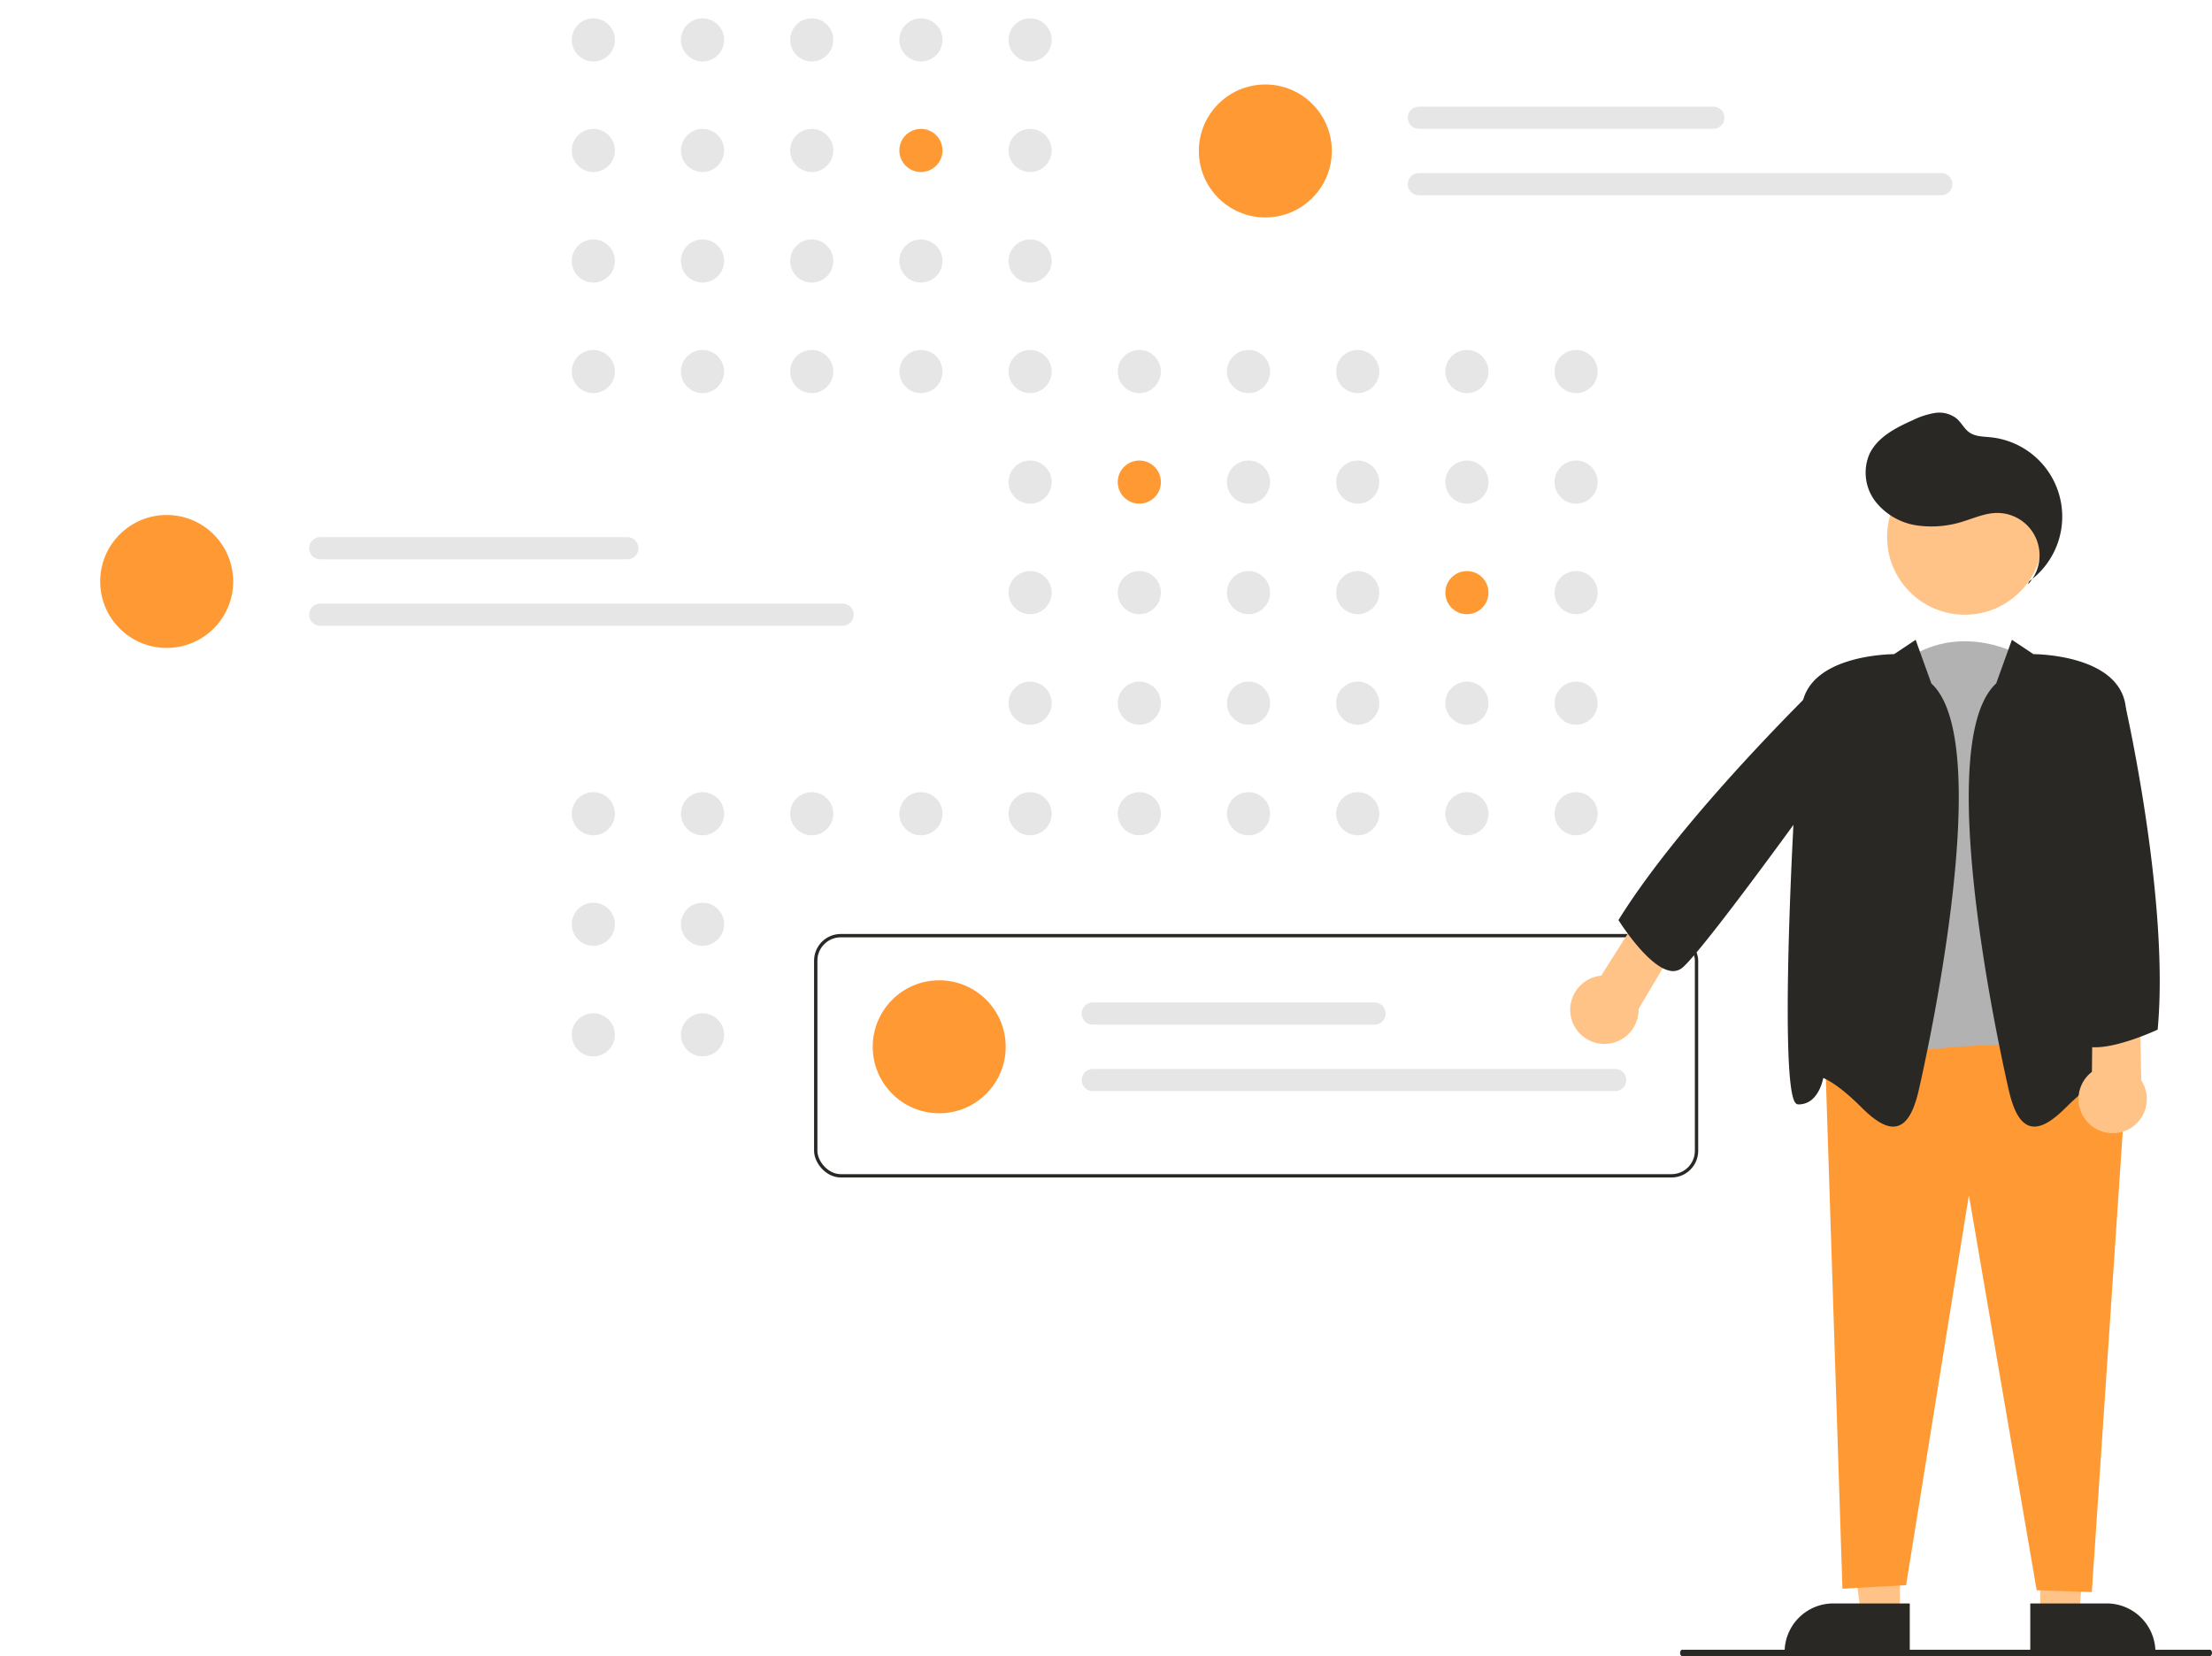 <svg xmlns="http://www.w3.org/2000/svg" xmlns:xlink="http://www.w3.org/1999/xlink" width="663" height="496.478" viewBox="0 0 663 496.478"><defs><style>.a,.b{fill:#fff;}.a{stroke:#2a2825;}.c{fill:#e6e6e6;}.d{fill:#f93;}.e{fill:#b2b2b2;}.f{fill:#ffc387;}.g{fill:#2a2825;}.h{stroke:none;}.i{fill:none;}.j{filter:url(#e);}.k{filter:url(#c);}.l{filter:url(#a);}</style><filter id="a" x="232" y="268" width="289" height="97" filterUnits="userSpaceOnUse"><feOffset dy="3" input="SourceAlpha"/><feGaussianBlur stdDeviation="4" result="b"/><feFlood flood-opacity="0.129"/><feComposite operator="in" in2="b"/><feComposite in="SourceGraphic"/></filter><filter id="c" x="0" y="129" width="290" height="97" filterUnits="userSpaceOnUse"><feOffset dy="3" input="SourceAlpha"/><feGaussianBlur stdDeviation="4" result="d"/><feFlood flood-opacity="0.129"/><feComposite operator="in" in2="d"/><feComposite in="SourceGraphic"/></filter><filter id="e" x="329" y="0" width="290" height="97" filterUnits="userSpaceOnUse"><feOffset dy="3" input="SourceAlpha"/><feGaussianBlur stdDeviation="4" result="f"/><feFlood flood-opacity="0.129"/><feComposite operator="in" in2="f"/><feComposite in="SourceGraphic"/></filter></defs><g transform="translate(-903 -183.511)"><g transform="translate(26 -152.489)"><g class="l" transform="matrix(1, 0, 0, 1, 877, 336)"><g class="a" transform="translate(244 277)"><rect class="h" width="265" height="73" rx="8"/><rect class="i" x="0.5" y="0.5" width="264" height="72" rx="7.5"/></g></g><g class="k" transform="matrix(1, 0, 0, 1, 877, 336)"><rect class="b" width="266" height="73" rx="8" transform="translate(12 138)"/></g><g class="j" transform="matrix(1, 0, 0, 1, 877, 336)"><rect class="b" width="266" height="73" rx="8" transform="translate(341 9)"/></g><circle class="c" cx="6.466" cy="6.466" r="6.466" transform="translate(1048.375 341.5)"/><circle class="c" cx="6.466" cy="6.466" r="6.466" transform="translate(1081.105 341.5)"/><circle class="c" cx="6.466" cy="6.466" r="6.466" transform="translate(1113.834 341.5)"/><circle class="c" cx="6.466" cy="6.466" r="6.466" transform="translate(1146.563 341.5)"/><circle class="c" cx="6.466" cy="6.466" r="6.466" transform="translate(1179.293 341.5)"/><circle class="c" cx="6.466" cy="6.466" r="6.466" transform="translate(1048.375 374.64)"/><circle class="c" cx="6.466" cy="6.466" r="6.466" transform="translate(1081.105 374.64)"/><circle class="c" cx="6.466" cy="6.466" r="6.466" transform="translate(1113.834 374.64)"/><circle class="d" cx="6.466" cy="6.466" r="6.466" transform="translate(1146.563 374.64)"/><circle class="c" cx="6.466" cy="6.466" r="6.466" transform="translate(1179.293 374.64)"/><circle class="c" cx="6.466" cy="6.466" r="6.466" transform="translate(1244.751 374.64)"/><circle class="c" cx="6.466" cy="6.466" r="6.466" transform="translate(1048.375 407.78)"/><circle class="c" cx="6.466" cy="6.466" r="6.466" transform="translate(1081.105 407.78)"/><circle class="c" cx="6.466" cy="6.466" r="6.466" transform="translate(1113.834 407.78)"/><circle class="c" cx="6.466" cy="6.466" r="6.466" transform="translate(1146.563 407.78)"/><circle class="c" cx="6.466" cy="6.466" r="6.466" transform="translate(1179.293 407.78)"/><circle class="c" cx="6.466" cy="6.466" r="6.466" transform="translate(1048.375 440.92)"/><circle class="c" cx="6.466" cy="6.466" r="6.466" transform="translate(1081.105 440.92)"/><circle class="c" cx="6.466" cy="6.466" r="6.466" transform="translate(1113.834 440.92)"/><circle class="c" cx="6.466" cy="6.466" r="6.466" transform="translate(1146.563 440.92)"/><circle class="c" cx="6.466" cy="6.466" r="6.466" transform="translate(1179.293 440.92)"/><circle class="c" cx="6.466" cy="6.466" r="6.466" transform="translate(1212.022 440.92)"/><circle class="c" cx="6.466" cy="6.466" r="6.466" transform="translate(1244.751 440.92)"/><circle class="c" cx="6.466" cy="6.466" r="6.466" transform="translate(1277.481 440.92)"/><circle class="c" cx="6.466" cy="6.466" r="6.466" transform="translate(1310.21 440.92)"/><circle class="c" cx="6.466" cy="6.466" r="6.466" transform="translate(1342.939 440.92)"/><circle class="c" cx="6.466" cy="6.466" r="6.466" transform="translate(1179.293 474.061)"/><circle class="d" cx="6.466" cy="6.466" r="6.466" transform="translate(1212.022 474.061)"/><circle class="c" cx="6.466" cy="6.466" r="6.466" transform="translate(1244.751 474.061)"/><circle class="c" cx="6.466" cy="6.466" r="6.466" transform="translate(1277.481 474.061)"/><circle class="c" cx="6.466" cy="6.466" r="6.466" transform="translate(1310.21 474.061)"/><circle class="c" cx="6.466" cy="6.466" r="6.466" transform="translate(1342.939 474.061)"/><circle class="c" cx="6.466" cy="6.466" r="6.466" transform="translate(1179.293 507.201)"/><circle class="c" cx="6.466" cy="6.466" r="6.466" transform="translate(1212.022 507.201)"/><circle class="c" cx="6.466" cy="6.466" r="6.466" transform="translate(1244.751 507.201)"/><circle class="c" cx="6.466" cy="6.466" r="6.466" transform="translate(1277.481 507.201)"/><circle class="d" cx="6.466" cy="6.466" r="6.466" transform="translate(1310.21 507.201)"/><circle class="c" cx="6.466" cy="6.466" r="6.466" transform="translate(1342.939 507.201)"/><circle class="c" cx="6.466" cy="6.466" r="6.466" transform="translate(1179.293 540.341)"/><circle class="c" cx="6.466" cy="6.466" r="6.466" transform="translate(1212.022 540.341)"/><circle class="c" cx="6.466" cy="6.466" r="6.466" transform="translate(1244.751 540.341)"/><circle class="c" cx="6.466" cy="6.466" r="6.466" transform="translate(1277.481 540.341)"/><circle class="c" cx="6.466" cy="6.466" r="6.466" transform="translate(1310.21 540.341)"/><circle class="c" cx="6.466" cy="6.466" r="6.466" transform="translate(1342.939 540.341)"/><circle class="c" cx="6.466" cy="6.466" r="6.466" transform="translate(1048.375 573.482)"/><circle class="c" cx="6.466" cy="6.466" r="6.466" transform="translate(1081.105 573.482)"/><circle class="c" cx="6.466" cy="6.466" r="6.466" transform="translate(1113.834 573.482)"/><circle class="c" cx="6.466" cy="6.466" r="6.466" transform="translate(1146.563 573.482)"/><circle class="c" cx="6.466" cy="6.466" r="6.466" transform="translate(1179.293 573.482)"/><circle class="c" cx="6.466" cy="6.466" r="6.466" transform="translate(1212.022 573.482)"/><circle class="c" cx="6.466" cy="6.466" r="6.466" transform="translate(1244.751 573.482)"/><circle class="c" cx="6.466" cy="6.466" r="6.466" transform="translate(1277.481 573.482)"/><circle class="c" cx="6.466" cy="6.466" r="6.466" transform="translate(1310.21 573.482)"/><circle class="c" cx="6.466" cy="6.466" r="6.466" transform="translate(1342.939 573.482)"/><circle class="c" cx="6.466" cy="6.466" r="6.466" transform="translate(1048.372 606.621)"/><circle class="c" cx="6.466" cy="6.466" r="6.466" transform="translate(1081.105 606.622)"/><circle class="c" cx="6.466" cy="6.466" r="6.466" transform="translate(1048.372 639.761)"/><circle class="c" cx="6.466" cy="6.466" r="6.466" transform="translate(1081.105 639.762)"/><circle class="c" cx="6.466" cy="6.466" r="6.466" transform="translate(1146.563 639.762)"/><circle class="d" cx="19.929" cy="19.929" r="19.929" transform="translate(1236.327 361.33)"/><path class="c" d="M650.615,215.708a3.321,3.321,0,1,0,0,6.643h88.255a3.321,3.321,0,1,0,0-6.643Z" transform="translate(651.665 152.264)"/><path class="c" d="M650.615,236.708a3.321,3.321,0,1,0,0,6.643H807.2a3.321,3.321,0,1,0,0-6.643Z" transform="translate(651.665 151.193)"/><circle class="d" cx="19.929" cy="19.929" r="19.929" transform="translate(907.031 490.391)"/><path class="c" d="M303.615,351.708a3.321,3.321,0,0,0,0,6.643h92.051a3.321,3.321,0,1,0,0-6.643Z" transform="translate(669.369 145.325)"/><path class="c" d="M303.615,372.708a3.321,3.321,0,0,0,0,6.643H460.2a3.321,3.321,0,0,0,0-6.643Z" transform="translate(669.369 144.254)"/><circle class="d" cx="19.929" cy="19.929" r="19.929" transform="translate(1138.582 629.891)"/><path class="c" d="M547.615,498.708a3.321,3.321,0,0,0,0,6.643h84.459a3.321,3.321,0,1,0,0-6.643Z" transform="translate(656.92 137.825)"/><path class="c" d="M547.615,519.708a3.321,3.321,0,0,0,0,6.643H704.2a3.321,3.321,0,0,0,0-6.643Z" transform="translate(656.92 136.754)"/><path class="e" d="M876.5,526.935c-11.128,33.383-56.649-2.023-56.649-2.023l12.139-126.449c18.209-14.162,37.429-2.023,37.429-2.023Z" transform="translate(614.392 136.647)"/><path class="f" d="M661.731,464.458l15.511.163-3.875,44.711H661.733Z" transform="translate(826.769 311.16)"/><path class="g" d="M873.9,695.555h22.912a14.618,14.618,0,0,1,14.6,14.6v.474H873.9Z" transform="translate(611.634 121.139)"/><path class="f" d="M616.5,464.458H599.327l5.534,44.875H616.5Z" transform="translate(829.953 311.16)"/><path class="g" d="M796.309,710.63v-.474a14.6,14.6,0,0,1,14.6-14.6h22.913v15.077Z" transform="translate(615.593 121.139)"/><path class="d" d="M872.518,682.61,852.2,564.156,833.37,681.083l-19.075,1.06L809.209,525.48l.383-.086c3.154-.706,77.377-17.008,89.544,6.313l.062.118L889.043,683.144Z" transform="translate(614.935 130.137)"/><circle class="f" cx="23.308" cy="23.308" r="23.308" transform="translate(1442.609 473.676)"/><path class="g" d="M872.873,536.9c-2.732-.757-4.7-3.894-6.2-9.874-.258-1.031-24.457-104.114-3.992-122.79l4.717-13.1,6.456,4.3c2.284.021,25.642.613,27.638,15.585,1.954,14.655,7.274,112.846,1.927,118.954a1.156,1.156,0,0,1-.88.445c-5.419,0-7.064-6.013-7.451-7.93-1.289.534-5.126,2.495-11.434,8.8-3.907,3.907-6.97,5.78-9.5,5.78a4.783,4.783,0,0,1-1.284-.171Z" transform="translate(612.625 136.671)"/><path class="g" d="M819.374,531.293c-6.309-6.309-10.148-8.27-11.434-8.8-.386,1.917-2.032,7.93-7.451,7.93a1.156,1.156,0,0,1-.88-.445c-5.347-6.107-.027-104.3,1.927-118.954,2-14.972,25.354-15.564,27.639-15.585l6.456-4.3,4.717,13.1c20.463,18.675-3.735,121.759-3.992,122.79-1.5,5.98-3.464,9.118-6.2,9.874a4.778,4.778,0,0,1-1.284.172C826.345,537.072,823.281,535.2,819.374,531.293Z" transform="translate(615.543 136.671)"/><path class="g" d="M870.872,369.965a23.919,23.919,0,0,0-11.585-43.217c-2.146-.215-4.457-.183-6.236-1.4-1.58-1.083-2.432-2.96-3.884-4.209a8.473,8.473,0,0,0-6.573-1.657,23.782,23.782,0,0,0-6.607,2.171c-5.168,2.3-10.662,5.14-13.014,10.287a14.193,14.193,0,0,0,1.746,13.919,19.368,19.368,0,0,0,12.352,7.294,30.874,30.874,0,0,0,14.505-1.306c3.076-.968,6.113-2.287,9.336-2.395a12.687,12.687,0,0,1,9.628,21.413" transform="translate(614.289 140.333)"/><path class="f" d="M739.072,516.48A10.25,10.25,0,0,0,749.082,506l13.592-22.933-10.5-9.628-14.318,22.6a10.25,10.25,0,0,0,1.218,20.45Z" transform="translate(619.048 132.472)"/><path class="f" d="M904.956,542.931a10.25,10.25,0,0,0,2.989-14.184l-.52-26.654-14-2.655-.274,26.749a10.25,10.25,0,0,0,11.8,16.744Z" transform="translate(610.858 131.145)"/><path class="g" d="M743.984,475.918l-.159-.252.157-.252c20.387-32.739,63.182-73.635,63.612-74.044l.135-.129,5.286-.054,5.714,14.235c-1.779,3.422-49.722,70.329-56.053,74.766a4.368,4.368,0,0,1-3.5.659,9.2,9.2,0,0,1-2.965-1.263C750.373,485.966,744.283,476.392,743.984,475.918Z" transform="translate(618.271 136.158)"/><path class="g" d="M890.689,513.712a4.338,4.338,0,0,1-2.569-2.358c-3.052-7.122,10.03-97.082,10.588-100.909l.106-.724,4.423,2.8.043.191c.131.575,13.013,57.885,9.521,95.966l-.025.272-.248.115c-.532.247-11.262,5.174-18.414,5.174A9.671,9.671,0,0,1,890.689,513.712Z" transform="translate(610.932 135.723)"/><path class="g" d="M875.54,712.085H717.3c-.329,0-.595-.425-.595-.949s.266-.949.595-.949H875.54c.329,0,.595.425.595.949S875.868,712.085,875.54,712.085Z" transform="translate(663.865 120.393)"/></g></g></svg>